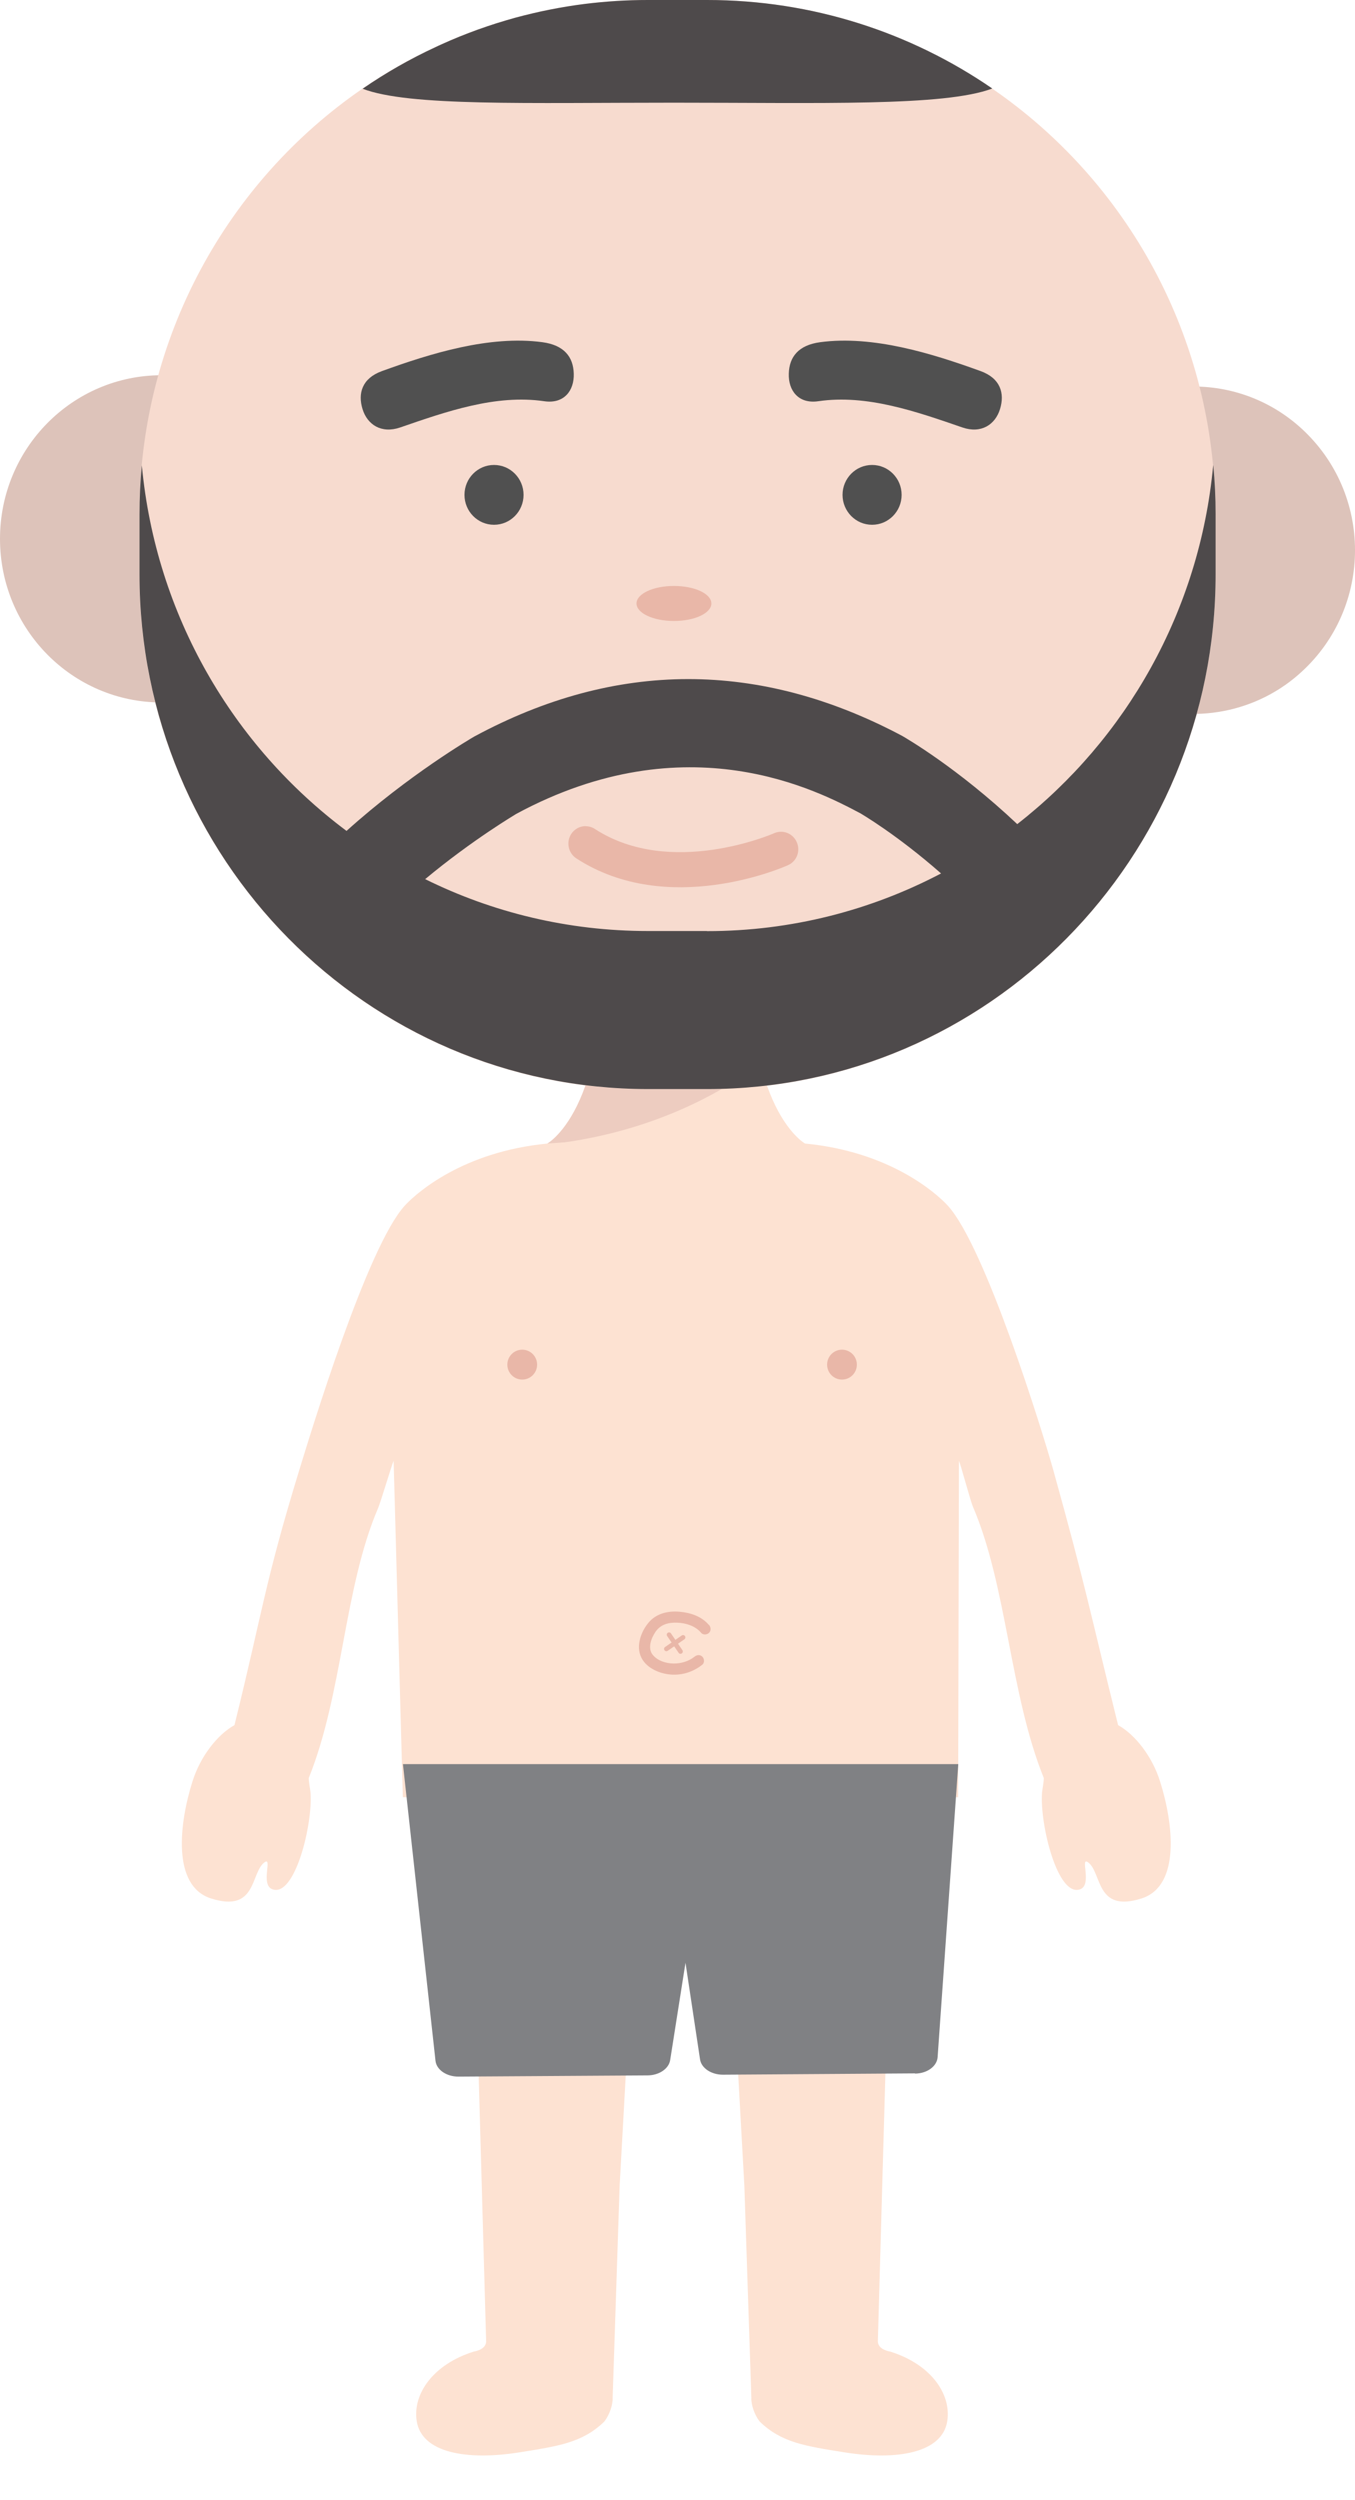 <svg width="122" height="225" viewBox="0 0 122 225" fill="none" xmlns="http://www.w3.org/2000/svg">
<g clip-path="url(#clip0_775_8305)">
<path d="M67.65 215.827C67.62 216.419 67.92 217.333 68.39 217.946C70.36 219.865 72.53 220.166 76.04 220.729C80.78 221.482 84.84 220.779 85.29 217.916C85.67 215.485 83.82 212.803 80.15 211.658C80.15 211.658 79.04 211.507 79.04 210.733L79.43 196.851L79.86 181.642L66.19 181.762L67.02 196.74" fill="#FDE2D2"/>
<path d="M55.16 215.827C55.19 216.419 54.89 217.333 54.42 217.946C52.45 219.865 50.28 220.166 46.77 220.729C42.03 221.482 37.97 220.779 37.52 217.916C37.14 215.485 38.99 212.803 42.66 211.658C42.66 211.658 43.77 211.507 43.77 210.733L43.38 196.851L42.95 181.642L56.62 181.762L55.79 196.74" fill="#FDE2D2"/>
<path d="M55.31 102.564C51.74 102.725 49.09 102.926 49.09 102.926C51.65 102.675 53.69 102.584 55.31 102.564Z" fill="#FDE2D2"/>
<path d="M67.79 81.7H53.98C55.53 99.44 49.29 102.926 49.29 102.926C49.29 102.926 52.61 107.527 60.66 107.527H61.11C69.16 107.527 72.48 102.926 72.48 102.926C72.48 102.926 66.24 99.44 67.79 81.7Z" fill="#FDE2D2"/>
<path d="M67.79 81.7H53.98C55.53 99.44 49.29 102.926 49.29 102.926C49.29 102.926 49.31 102.956 49.35 103.006C56.14 102.283 62.87 99.902 68.47 95.733C67.68 92.539 67.23 88.028 67.78 81.7H67.79Z" fill="#EDCCC0"/>
<path d="M36.27 161.762L35.44 131.475C35.23 131.997 34.27 135.202 34.05 135.724C30.97 142.886 30.87 152.42 27.8 160.034C27.8 160.446 27.91 160.878 27.96 161.36C28.17 164.183 26.56 170.783 24.53 170.049C23.4 169.648 24.6 167.016 23.79 167.639C22.56 168.593 23.12 172.189 19 170.873C15.45 169.748 16.15 164.062 17.33 160.345C18.03 158.105 19.56 156.136 21.11 155.273C23.65 145.016 23.82 142.525 26.93 132.369C28 128.883 33.06 112.218 36.44 108.521C36.44 108.521 36.5 108.451 36.63 108.32C37.54 107.396 41.64 103.659 49.3 102.926C49.3 102.926 51.95 102.725 55.52 102.564C55.58 102.564 55.64 102.554 55.7 102.564C61.25 102.303 68.93 102.142 72.48 102.926C80.14 103.659 84.24 107.396 85.15 108.32C85.28 108.451 85.34 108.521 85.34 108.521C88.72 112.218 93.87 128.863 94.85 132.369C97.81 143.027 98.13 145.016 100.67 155.273C102.22 156.136 103.75 158.105 104.45 160.345C105.63 164.062 106.33 169.748 102.78 170.873C98.66 172.189 99.22 168.593 97.99 167.639C97.18 167.016 98.38 169.648 97.25 170.049C95.22 170.783 93.61 164.183 93.82 161.36C93.87 160.878 93.98 160.446 93.98 160.034C90.91 152.42 90.67 142.756 87.59 135.593C87.37 135.071 86.55 131.997 86.34 131.475L86.27 161.762" fill="#FDE2D2"/>
<path d="M47.02 124.172C47.76 124.172 48.36 123.569 48.36 122.826C48.36 122.082 47.76 121.48 47.02 121.48C46.28 121.48 45.68 122.082 45.68 122.826C45.68 123.569 46.28 124.172 47.02 124.172Z" fill="#E9B7A8"/>
<path d="M75.81 124.172C76.55 124.172 77.15 123.569 77.15 122.826C77.15 122.082 76.55 121.48 75.81 121.48C75.07 121.48 74.47 122.082 74.47 122.826C74.47 123.569 75.07 124.172 75.81 124.172Z" fill="#E9B7A8"/>
<path d="M63.83 146.262C63.17 145.478 62.16 145.147 61.17 145.066C60.1 144.976 59.04 145.237 58.35 146.101C57.7 146.905 57.26 148.15 57.72 149.145C58.14 150.059 59.2 150.561 60.14 150.692C61.26 150.853 62.36 150.531 63.24 149.828C63.45 149.657 63.42 149.296 63.24 149.115C63.03 148.904 62.74 148.944 62.53 149.115C62 149.537 61.3 149.738 60.63 149.728C59.96 149.718 59.19 149.476 58.76 148.934C58.29 148.341 58.64 147.427 59.02 146.875C59.48 146.202 60.2 146.021 60.97 146.051C61.74 146.081 62.6 146.332 63.13 146.965C63.3 147.176 63.66 147.146 63.84 146.965C64.04 146.764 64.01 146.463 63.84 146.252L63.83 146.262Z" fill="#E9B7A8"/>
<path d="M60 148.622C59.93 148.622 59.87 148.592 59.83 148.532C59.76 148.432 59.79 148.301 59.88 148.241L61.38 147.206C61.48 147.136 61.61 147.166 61.67 147.256C61.74 147.357 61.71 147.487 61.62 147.548L60.12 148.582C60.12 148.582 60.04 148.622 60 148.622Z" fill="#E9B7A8"/>
<path d="M61.27 148.854C61.2 148.854 61.14 148.824 61.1 148.763L60.07 147.256C60 147.156 60.03 147.025 60.12 146.965C60.22 146.895 60.35 146.925 60.41 147.015L61.44 148.522C61.51 148.623 61.48 148.753 61.39 148.813C61.35 148.844 61.31 148.854 61.27 148.854Z" fill="#E9B7A8"/>
<path d="M82.38 186.618L65.09 186.738C64.04 186.738 63.15 186.146 63.03 185.362L61.72 176.663L60.34 185.423C60.22 186.196 59.35 186.789 58.32 186.799L41.27 186.909C40.2 186.909 39.3 186.296 39.21 185.483L36.28 158.782H86.28L84.42 185.161C84.36 185.985 83.47 186.628 82.39 186.638L82.38 186.618Z" fill="#808184"/>
<path d="M14.55 63.226C22.586 63.226 29.1 56.633 29.1 48.499C29.1 40.366 22.586 33.773 14.55 33.773C6.514 33.773 0 40.366 0 48.499C0 56.633 6.514 63.226 14.55 63.226Z" fill="#DDC3BA"/>
<path d="M101.29 62.864C99.09 61.81 97.33 60.323 96.01 58.615C95.59 58.073 95.85 57.299 96.48 57.048C97.41 56.687 98.23 55.973 98.75 54.949C99.42 53.613 99.33 51.975 98.53 50.719C97.52 49.142 95.78 48.489 94.18 48.781C93.53 48.901 92.95 48.298 93.03 47.636C93.43 44.511 94.81 41.498 97.17 39.107C102.86 33.351 112.07 33.351 117.74 39.107C123.79 45.235 123.4 55.411 116.56 61.016C112.28 64.522 106.26 65.255 101.29 62.874V62.864Z" fill="#DDC3BA"/>
<path d="M109.45 46.33V51.714C109.45 77.3 88.95 98.044 63.65 98.044H58.34C33.05 98.044 12.55 77.3 12.55 51.714V46.33C12.55 30.378 20.51 16.314 32.63 7.986C34.86 6.449 37.23 5.113 39.72 3.998C41.86 3.024 44.08 2.23 46.37 1.597C50.18 0.552 54.19 0 58.33 0H63.64C73.15 0 82 2.933 89.32 7.966C101.46 16.294 109.43 30.367 109.43 46.33H109.45Z" fill="#F7DBCF"/>
<path d="M44.48 47.234C45.949 47.234 47.14 46.028 47.14 44.541C47.14 43.055 45.949 41.849 44.48 41.849C43.011 41.849 41.82 43.055 41.82 44.541C41.82 46.028 43.011 47.234 44.48 47.234Z" fill="#505050"/>
<path d="M78.52 47.234C79.989 47.234 81.18 46.028 81.18 44.541C81.18 43.055 79.989 41.849 78.52 41.849C77.051 41.849 75.86 43.055 75.86 44.541C75.86 46.028 77.051 47.234 78.52 47.234Z" fill="#505050"/>
<path d="M64.05 54.316C64.05 55.19 62.54 55.893 60.68 55.893C58.82 55.893 57.31 55.19 57.31 54.316C57.31 53.442 58.82 52.739 60.68 52.739C62.54 52.739 64.05 53.442 64.05 54.316Z" fill="#E9B7A8"/>
<path d="M49 36.113C44.63 35.471 40.14 37.058 36.03 38.474C34.34 39.057 33.07 38.223 32.64 36.817C32.21 35.41 32.59 34.054 34.39 33.401C38.79 31.804 44.09 30.166 48.83 30.799C50.78 31.061 51.62 32.115 51.66 33.632C51.71 35.149 50.79 36.375 49 36.113Z" fill="#505050"/>
<path d="M73.68 36.113C78.05 35.471 82.54 37.058 86.65 38.474C88.34 39.057 89.61 38.223 90.04 36.817C90.47 35.41 90.09 34.054 88.29 33.401C83.89 31.804 78.59 30.166 73.85 30.799C71.9 31.061 71.06 32.115 71.02 33.632C70.97 35.149 71.89 36.375 73.68 36.113Z" fill="#505050"/>
<path d="M89.34 7.966C85.07 9.593 73.74 9.242 60.66 9.242C47.58 9.242 36.78 9.593 32.65 7.986C34.72 6.56 36.92 5.304 39.22 4.239C39.39 4.149 39.57 4.078 39.74 3.998C41.88 3.024 44.1 2.23 46.39 1.597C48.43 1.045 50.52 0.623 52.67 0.352C54.53 0.121 56.42 0 58.35 0H63.66C73.17 0 82.02 2.933 89.34 7.966Z" fill="#4E4A4B"/>
<path d="M52.73 74.367C53.02 74.367 53.31 74.447 53.57 74.618C60.4 79.048 69.6 75.04 69.69 74.999C70.47 74.648 71.39 74.999 71.74 75.803C72.09 76.597 71.74 77.521 70.95 77.872C70.51 78.073 60.13 82.614 51.89 77.26C51.17 76.787 50.96 75.813 51.42 75.08C51.72 74.608 52.22 74.356 52.73 74.356V74.367Z" fill="#E9B7A8"/>
<path d="M109.23 41.89C108.01 55.029 101.37 66.551 91.59 74.176C86.22 69.113 81.55 66.421 81.22 66.23C68.38 59.409 55.45 59.409 42.69 66.3C42.38 66.481 36.8 69.746 31.2 74.788C20.99 67.164 14.03 55.371 12.77 41.88C12.63 43.336 12.56 44.813 12.56 46.31V51.694C12.56 77.28 33.05 98.024 58.35 98.024H63.66C88.95 98.024 109.45 77.28 109.45 51.694V46.31C109.45 44.813 109.38 43.336 109.24 41.88L109.23 41.89ZM63.65 83.799H58.34C51.14 83.799 44.33 82.122 38.28 79.128C42.59 75.542 46.49 73.261 46.49 73.251C61.89 64.944 73.7 71.212 77.46 73.201C77.51 73.231 80.73 75.1 84.73 78.616C78.42 81.931 71.25 83.809 63.65 83.809V83.799Z" fill="#4E4A4B"/>
</g>
<defs>
<clipPath id="clip0_775_8305">
<rect width="122" height="225" fill="white"/>
</clipPath>
</defs>
</svg>
